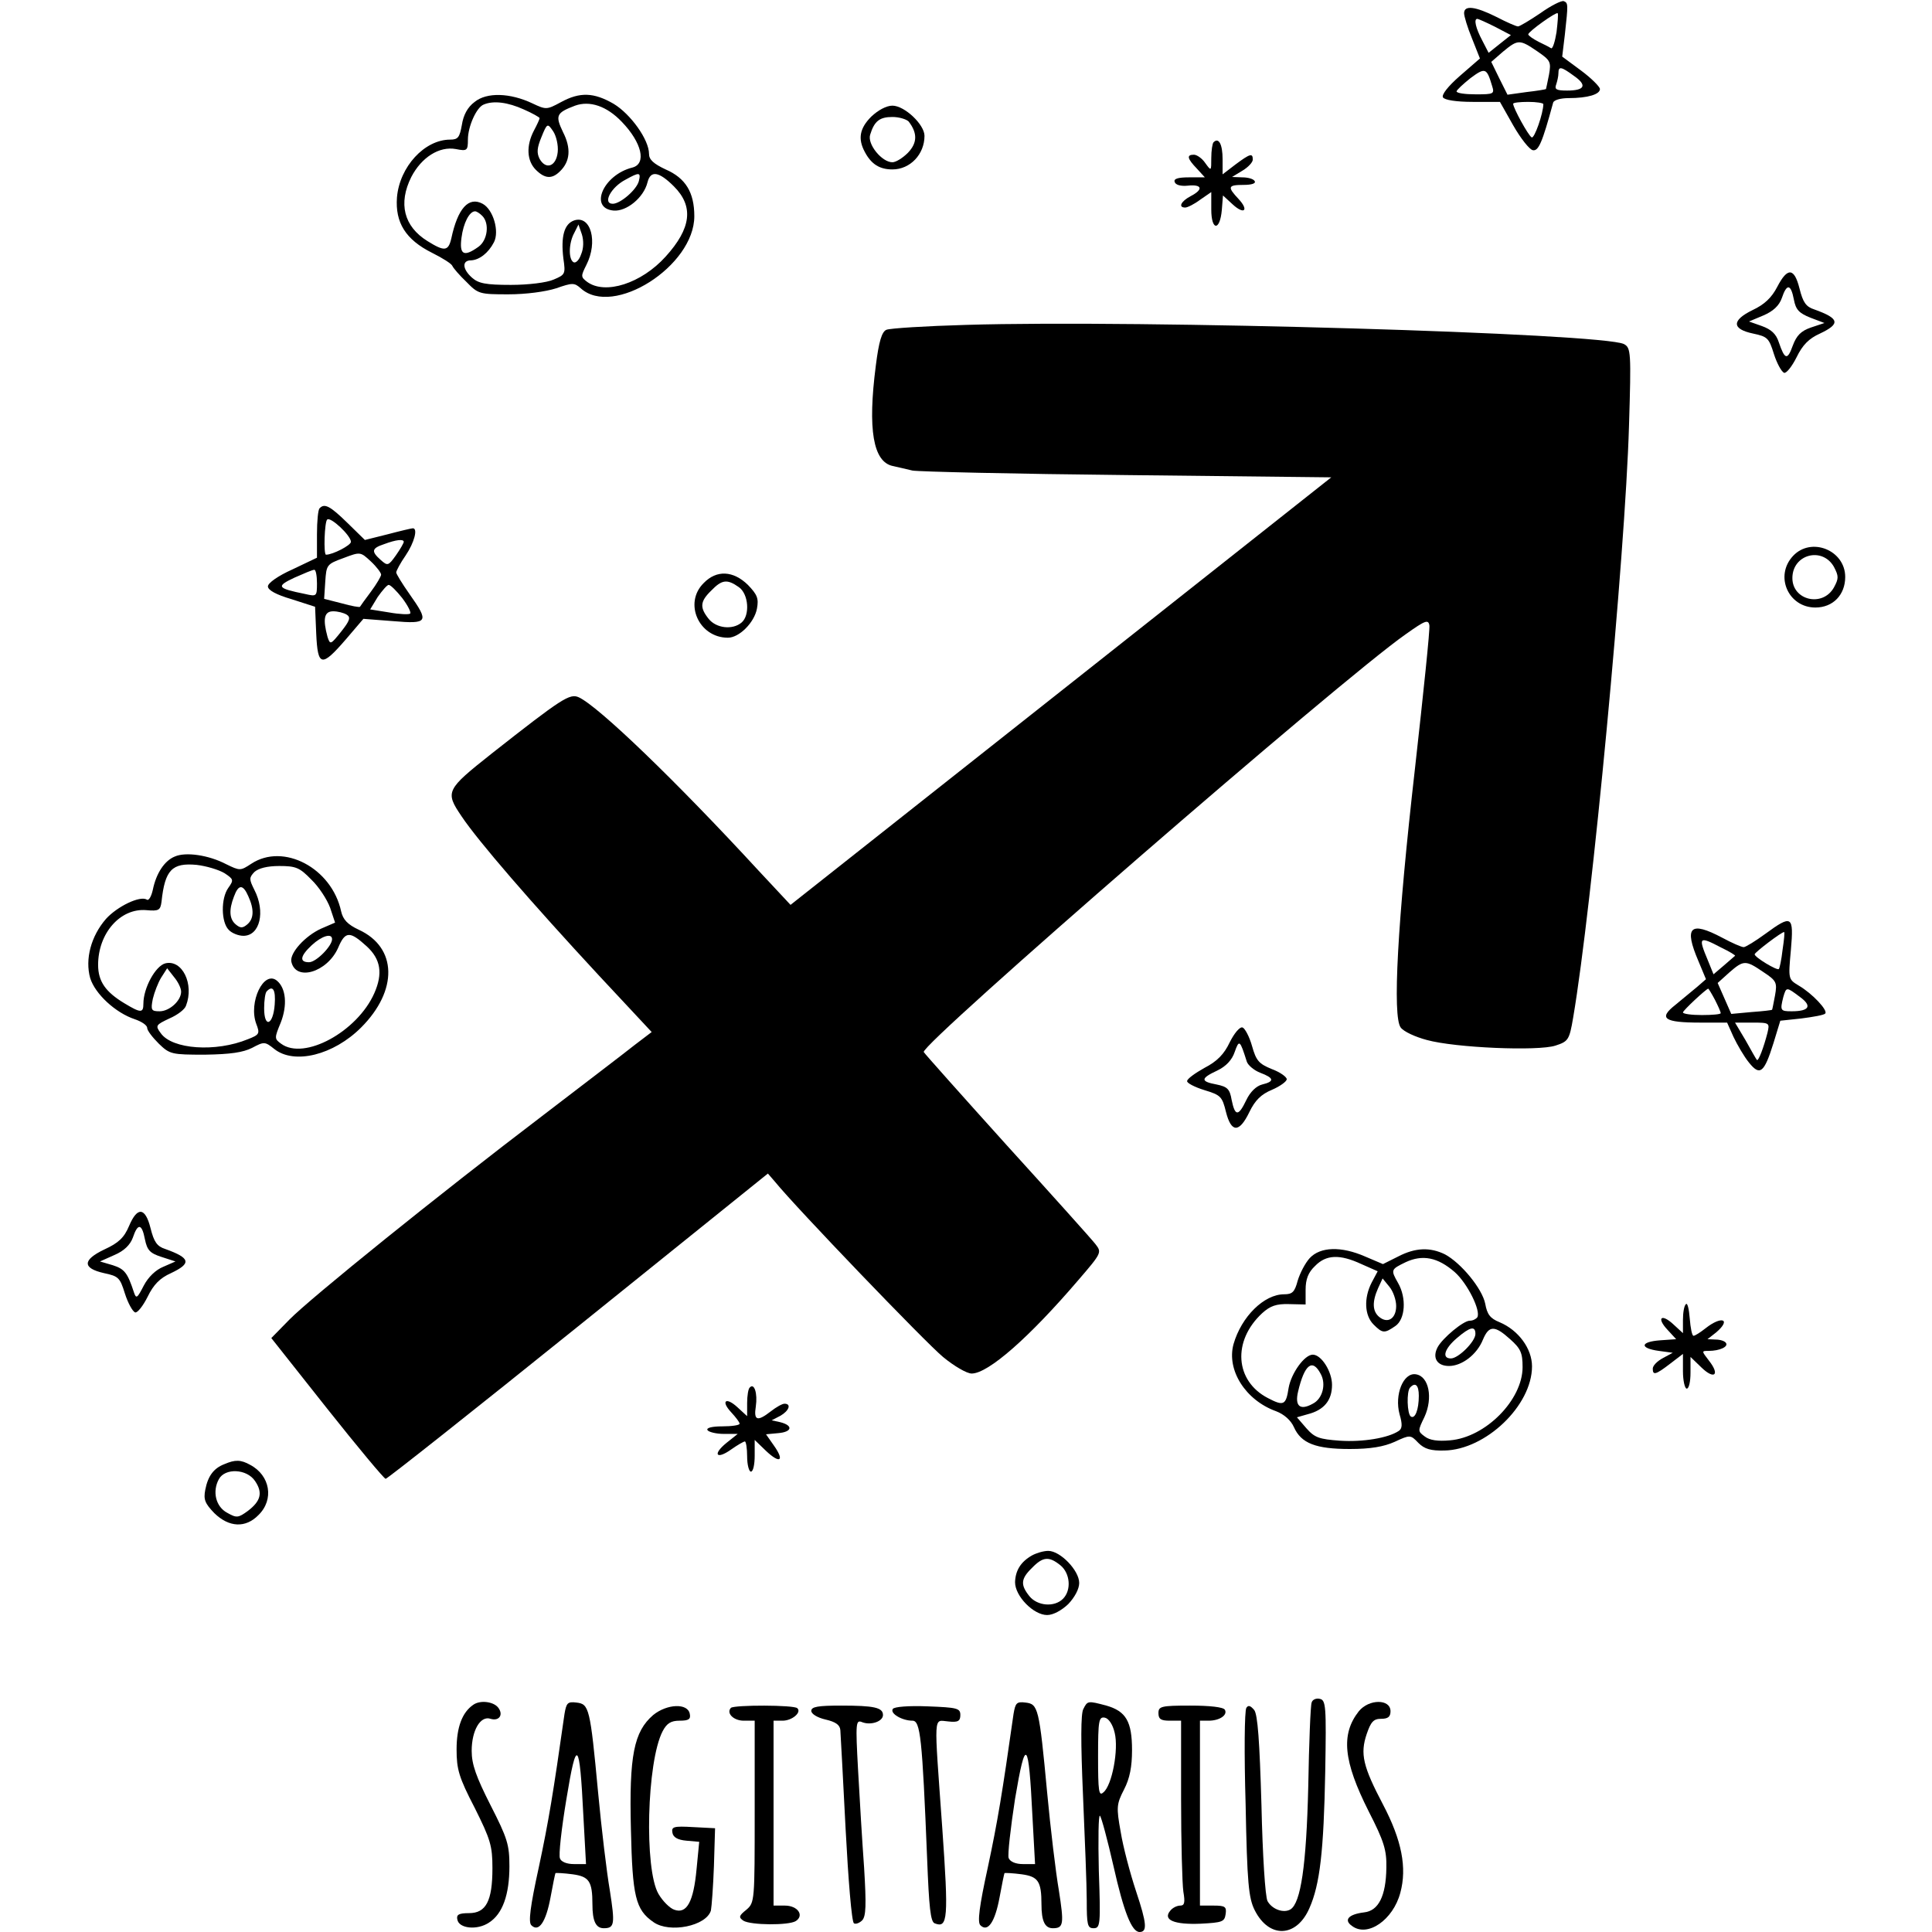 <?xml version="1.0" standalone="no"?>
<!DOCTYPE svg PUBLIC "-//W3C//DTD SVG 20010904//EN"
 "http://www.w3.org/TR/2001/REC-SVG-20010904/DTD/svg10.dtd">
<svg version="1.0" xmlns="http://www.w3.org/2000/svg"
 width="512pt" height="512pt" viewBox="0 0 512 512"
 preserveAspectRatio="xMidYMid meet">

<g transform="translate(0,512) scale(0.1,-0.1)"
fill="#000000" stroke="none">
<path d="M4082 5085 c-28 -19 -55 -35 -59 -35 -5 0 -30 11 -57 25 -56 28 -86
32 -86 10 0 -8 9 -38 21 -67 l21 -53 -53 -46 c-32 -28 -49 -50 -45 -57 4 -7
35 -12 79 -12 l72 0 35 -62 c20 -35 43 -64 52 -66 15 -3 25 19 54 126 2 7 20
12 41 12 51 0 83 10 83 24 0 6 -23 29 -50 49 l-50 37 7 58 c9 82 9 84 -3 89
-6 2 -34 -12 -62 -32z m43 -50 c-4 -25 -10 -44 -14 -43 -3 2 -18 10 -33 17
-16 8 -28 17 -28 20 1 8 74 60 78 56 2 -2 0 -24 -3 -50z m-163 14 l42 -22 -29
-23 -30 -24 -17 33 c-17 32 -23 57 -13 57 3 0 25 -10 47 -21z m112 -65 c35
-24 37 -28 31 -62 -4 -21 -8 -38 -8 -38 -1 -1 -25 -5 -52 -8 l-50 -7 -22 44
-21 43 31 27 c40 33 44 33 91 1z m-120 -91 c7 -22 5 -23 -43 -23 -28 0 -51 3
-51 8 1 4 17 19 37 35 39 29 43 27 57 -20z m217 26 c36 -25 29 -39 -18 -39
-28 0 -34 3 -29 16 3 9 6 22 6 30 0 19 7 18 41 -7z m-81 -75 c0 -24 -24 -93
-31 -88 -9 5 -49 78 -49 89 0 3 18 5 40 5 22 0 40 -3 40 -6z"/>
<path d="M1258 4850 c-19 -14 -30 -35 -34 -61 -6 -33 -10 -39 -31 -39 -68 0
-134 -72 -141 -153 -5 -67 23 -112 93 -147 28 -14 52 -29 54 -35 2 -5 19 -25
37 -42 31 -32 35 -33 111 -33 47 0 99 7 127 16 43 15 48 15 65 0 86 -78 301
59 301 191 0 63 -23 101 -76 124 -32 15 -44 26 -44 41 0 38 -49 106 -94 133
-52 30 -89 32 -140 4 -37 -20 -39 -20 -75 -3 -59 28 -121 30 -153 4z m130 -20
c23 -10 42 -21 42 -23 0 -3 -7 -18 -15 -33 -21 -40 -19 -80 5 -104 24 -24 43
-25 64 -4 27 26 30 61 8 104 -21 44 -18 51 32 70 39 14 84 -1 124 -43 53 -55
66 -111 28 -121 -77 -19 -116 -108 -50 -114 34 -3 80 34 90 75 8 32 30 29 70
-11 53 -53 46 -111 -22 -186 -64 -71 -160 -102 -208 -67 -17 13 -17 15 -2 45
31 61 12 132 -32 118 -27 -9 -36 -43 -29 -101 6 -41 5 -43 -26 -56 -18 -8 -67
-14 -113 -14 -67 0 -86 4 -103 19 -26 23 -27 46 -3 46 22 1 46 19 61 48 15 29
-2 87 -30 102 -37 20 -66 -12 -83 -92 -8 -34 -18 -35 -63 -7 -63 39 -78 100
-43 170 27 52 74 82 118 74 30 -6 32 -4 32 25 0 35 23 86 42 93 26 11 64 6
106 -13z m90 -113 c-4 -38 -31 -48 -48 -18 -8 16 -7 29 5 58 15 37 16 37 31
15 8 -12 14 -37 12 -55z m215 -77 c-6 -23 -49 -60 -69 -60 -28 0 -5 44 34 64
36 20 41 20 35 -4z m-415 -92 c20 -20 14 -65 -10 -82 -39 -28 -51 -21 -45 24
5 39 21 70 36 70 4 0 12 -5 19 -12z m262 -102 c-5 -15 -14 -24 -20 -21 -14 8
-13 51 2 78 l11 22 9 -26 c5 -16 5 -37 -2 -53z"/>
<path d="M2309 4811 c-31 -31 -36 -59 -17 -94 17 -32 39 -46 73 -46 47 0 85
40 85 89 0 30 -53 80 -85 80 -16 0 -38 -12 -56 -29z m99 -13 c24 -31 23 -57
-2 -83 -14 -14 -32 -25 -41 -25 -28 0 -67 48 -59 73 11 36 25 47 59 47 18 0
37 -6 43 -12z"/>
<path d="M3216 4743 c-3 -3 -6 -22 -6 -42 0 -35 0 -35 -16 -13 -8 12 -22 22
-30 22 -20 0 -18 -10 8 -37 l21 -23 -42 0 c-30 0 -41 -4 -38 -12 2 -8 16 -12
35 -10 38 4 42 -10 7 -28 -26 -14 -33 -30 -14 -30 6 0 24 9 40 21 l29 20 0
-46 c0 -57 23 -58 28 -1 l3 38 25 -23 c31 -29 45 -17 16 14 -30 32 -28 37 14
37 21 0 33 4 29 10 -3 6 -18 10 -33 10 l-27 1 28 17 c15 9 27 22 27 29 0 18
-7 16 -46 -13 l-34 -26 0 40 c0 39 -10 59 -24 45z"/>
<path d="M4710 4360 c-15 -29 -34 -47 -66 -62 -55 -27 -55 -50 2 -62 38 -8 42
-12 55 -54 8 -25 20 -47 27 -50 6 -2 21 17 33 41 16 33 33 50 62 63 55 26 52
40 -15 64 -22 7 -30 19 -39 55 -14 56 -32 57 -59 5z m44 -34 c5 -27 14 -36 44
-48 l37 -14 -36 -12 c-26 -9 -38 -21 -48 -48 -14 -39 -21 -38 -37 9 -7 22 -20
34 -45 43 l-34 12 38 16 c26 11 42 26 49 46 13 39 24 38 32 -4z"/>
<path d="M2560 4259 c-107 -3 -202 -9 -211 -13 -12 -5 -20 -31 -28 -95 -22
-170 -7 -255 45 -266 13 -3 36 -8 52 -12 15 -3 271 -9 568 -12 l542 -6 -717
-567 -716 -566 -85 91 c-219 238 -424 435 -476 459 -24 11 -44 -2 -231 -149
-121 -96 -124 -101 -80 -166 44 -66 186 -230 364 -422 l140 -150 -46 -35 c-25
-20 -134 -103 -241 -185 -280 -213 -617 -485 -673 -542 l-48 -49 148 -187 c81
-102 151 -186 155 -186 3 -1 233 181 510 404 l503 405 19 -22 c56 -69 399
-426 445 -464 29 -24 63 -44 76 -44 44 0 153 96 283 248 62 72 62 73 45 95
-10 13 -116 131 -235 262 -119 132 -218 243 -220 247 -9 20 1105 987 1277
1107 52 37 60 40 63 24 2 -10 -16 -181 -38 -378 -47 -412 -60 -659 -38 -688 8
-11 39 -25 69 -33 76 -21 295 -30 341 -15 34 11 37 15 47 74 50 293 138 1226
148 1568 6 196 5 207 -13 217 -54 29 -1282 65 -1744 51z"/>
<path d="M847 3773 c-4 -3 -7 -34 -7 -69 l0 -62 -65 -31 c-38 -17 -65 -36 -65
-45 0 -10 22 -22 63 -34 l62 -20 3 -71 c4 -88 14 -90 78 -16 l47 55 78 -6 c94
-8 97 -3 44 72 -19 27 -35 53 -35 57 0 4 11 25 25 45 23 34 33 72 19 72 -3 0
-33 -7 -67 -16 l-60 -15 -46 45 c-46 45 -61 53 -74 39z m83 -89 c0 -9 -48 -34
-66 -34 -7 0 -4 87 3 93 8 9 63 -42 63 -59z m140 0 c0 -3 -9 -19 -21 -36 -20
-28 -22 -28 -40 -12 -26 23 -24 31 9 42 32 12 52 14 52 6z m-60 -87 c0 -4 -12
-25 -27 -45 -15 -20 -28 -38 -29 -40 -1 -2 -23 2 -48 9 l-47 12 3 46 c3 44 4
46 48 62 45 17 45 17 73 -9 15 -14 27 -30 27 -35z m-170 -23 c0 -35 -1 -35
-32 -28 -74 15 -77 20 -28 43 25 11 48 21 53 21 4 0 7 -16 7 -36z m226 -39
c15 -20 24 -38 21 -41 -3 -3 -28 -2 -56 3 l-50 8 20 33 c12 17 25 32 29 32 5
0 21 -16 36 -35z m-147 -44 c11 -7 8 -16 -15 -45 -28 -35 -29 -35 -36 -14 -13
48 -9 68 15 68 12 0 28 -4 36 -9z"/>
<path d="M4752 3647 c-50 -53 -13 -137 59 -137 47 0 79 34 79 81 0 71 -90 107
-138 56z m108 -29 c13 -25 13 -31 0 -55 -30 -53 -110 -34 -110 25 0 63 79 84
110 30z"/>
<path d="M1865 3575 c-54 -53 -13 -145 64 -145 30 0 70 40 77 77 5 27 1 37
-24 63 -39 38 -83 40 -117 5z m93 -11 c26 -18 30 -75 7 -94 -24 -20 -67 -15
-87 10 -24 30 -23 46 7 75 28 29 42 31 73 9z"/>
<path d="M463 2850 c-27 -11 -49 -44 -58 -88 -4 -18 -11 -30 -16 -26 -18 11
-78 -18 -108 -51 -40 -46 -56 -107 -42 -157 13 -42 67 -92 118 -109 18 -6 33
-16 33 -23 0 -7 14 -25 31 -42 29 -28 34 -29 122 -29 68 1 101 6 125 18 32 17
34 17 59 -3 53 -42 157 -16 230 57 98 98 96 212 -6 259 -30 14 -42 27 -47 49
-25 115 -153 182 -238 126 -29 -19 -30 -19 -67 -1 -46 24 -107 33 -136 20z
m132 -44 c24 -16 25 -18 10 -39 -20 -28 -19 -91 1 -111 8 -9 26 -16 39 -16 44
0 59 64 29 122 -14 28 -14 32 0 47 11 10 34 16 66 16 44 0 54 -4 85 -36 20
-19 42 -53 50 -75 l13 -39 -37 -16 c-42 -19 -83 -64 -79 -87 11 -54 95 -29
124 36 19 45 31 45 76 4 37 -34 43 -72 20 -124 -45 -102 -186 -179 -247 -134
-18 13 -18 15 -1 56 18 46 14 91 -10 111 -35 29 -76 -57 -55 -114 10 -26 9
-29 -22 -41 -85 -35 -201 -27 -231 16 -15 20 -13 22 23 39 21 9 41 24 44 34
22 57 -10 123 -55 112 -26 -7 -58 -65 -58 -107 0 -25 -7 -25 -50 1 -50 30 -70
58 -70 102 0 84 59 151 128 145 33 -3 37 0 40 22 9 85 28 104 93 98 26 -3 59
-13 74 -22z m63 -61 c16 -35 15 -60 -3 -75 -12 -10 -18 -10 -30 0 -17 14 -19
38 -5 74 12 33 24 33 38 1z m222 -114 c0 -18 -42 -61 -61 -61 -26 0 -24 16 7
45 27 25 54 33 54 16z m-400 -139 c0 -24 -31 -52 -57 -52 -22 0 -24 3 -18 33
4 17 14 43 22 56 l16 25 18 -23 c11 -13 19 -30 19 -39z m248 -34 c-4 -55 -28
-64 -28 -10 0 21 3 42 7 45 16 17 24 4 21 -35z"/>
<path d="M4678 2645 c-26 -19 -52 -35 -57 -35 -6 0 -31 11 -57 25 -85 45 -102
29 -63 -62 l20 -48 -23 -20 c-13 -11 -39 -32 -58 -48 -46 -36 -30 -47 66 -47
l71 0 17 -38 c10 -21 28 -52 41 -68 29 -36 40 -28 65 52 l18 59 56 6 c31 4 60
9 63 13 8 8 -34 53 -70 74 -28 17 -28 17 -21 94 8 92 3 95 -68 43z m46 -42
c-3 -27 -8 -50 -10 -51 -4 -5 -64 31 -64 39 0 5 71 59 78 59 2 0 0 -21 -4 -47z
m-163 6 c23 -11 39 -21 37 -22 -1 -1 -15 -13 -30 -26 l-27 -23 -15 37 c-26 62
-24 65 35 34z m112 -65 c35 -23 37 -28 31 -62 -4 -20 -7 -38 -8 -38 0 -1 -25
-4 -54 -6 l-54 -5 -18 41 -18 41 31 28 c38 33 43 33 90 1z m-128 -74 c8 -16
15 -31 15 -35 0 -3 -22 -5 -50 -5 -27 0 -50 3 -50 7 0 5 60 61 67 63 1 0 9
-13 18 -30z m225 8 c33 -24 25 -38 -22 -38 -30 0 -31 2 -22 38 8 27 8 27 44 0z
m-86 -95 c-10 -39 -24 -76 -28 -72 -2 2 -15 25 -30 52 l-28 47 46 0 c46 0 46
-1 40 -27z"/>
<path d="M3259 2358 c-15 -32 -34 -51 -67 -68 -25 -14 -46 -29 -46 -35 -1 -5
20 -16 46 -24 43 -13 47 -17 57 -58 14 -55 35 -56 62 0 15 31 31 47 60 59 21
9 39 22 39 28 0 6 -18 19 -40 27 -34 14 -41 22 -52 61 -7 25 -19 47 -25 49 -7
3 -22 -15 -34 -39z m45 -51 c3 -10 20 -24 36 -30 37 -14 38 -23 5 -31 -16 -4
-32 -20 -42 -41 -21 -44 -30 -44 -39 0 -5 29 -11 35 -40 41 -43 8 -43 16 2 37
23 11 39 28 46 49 12 34 14 32 32 -25z"/>
<path d="M342 1871 c-13 -31 -28 -45 -65 -62 -59 -28 -59 -50 -1 -63 38 -8 42
-12 55 -54 8 -25 20 -47 27 -50 6 -2 21 17 33 41 16 33 33 50 62 63 55 26 52
40 -15 64 -22 7 -30 19 -39 55 -14 56 -35 58 -57 6z m42 -35 c6 -29 13 -37 44
-47 l37 -12 -32 -14 c-20 -8 -40 -27 -52 -50 -17 -33 -20 -36 -26 -18 -17 52
-25 62 -56 72 l-34 10 38 17 c26 11 42 27 49 46 13 39 24 38 32 -4z"/>
<path d="M3471 1786 c-12 -13 -26 -40 -32 -60 -8 -30 -14 -36 -36 -36 -53 0
-113 -59 -134 -132 -19 -69 32 -149 113 -178 21 -8 39 -24 47 -42 19 -43 58
-58 148 -58 55 0 90 6 119 19 41 19 42 19 63 -3 16 -16 33 -21 69 -20 109 2
232 119 232 223 0 47 -36 96 -86 117 -25 10 -33 21 -38 49 -8 40 -64 108 -107
131 -39 19 -78 18 -124 -6 l-40 -20 -47 20 c-64 28 -119 26 -147 -4z m137 -16
l43 -19 -16 -30 c-21 -41 -19 -87 5 -111 24 -24 29 -24 58 -4 26 18 30 74 7
114 -20 35 -19 36 20 55 45 21 85 13 130 -26 34 -30 70 -103 60 -120 -4 -5
-12 -9 -20 -9 -17 0 -72 -46 -85 -70 -15 -28 -2 -50 30 -50 34 0 74 30 90 70
16 38 31 38 72 1 28 -25 33 -36 33 -74 0 -87 -98 -186 -192 -194 -32 -3 -54 0
-67 10 -19 14 -19 15 -1 52 23 50 12 108 -23 113 -33 5 -57 -54 -43 -106 8
-27 7 -38 -2 -44 -28 -19 -96 -30 -156 -26 -55 4 -67 8 -89 33 l-25 29 28 8
c44 11 65 37 65 78 0 35 -28 80 -51 80 -22 0 -57 -49 -64 -88 -7 -46 -13 -49
-55 -27 -87 45 -95 151 -15 225 21 19 37 25 71 24 l44 -1 0 39 c0 28 7 46 25
63 29 30 65 32 123 5z m92 -111 c0 -33 -22 -48 -45 -29 -18 15 -19 40 -3 76
l12 26 18 -22 c10 -12 18 -35 18 -51z m210 -74 c0 -20 -45 -65 -65 -65 -25 0
-17 26 16 54 35 30 49 33 49 11z m-410 -106 c15 -27 5 -66 -21 -79 -34 -19
-48 -6 -39 32 17 72 38 89 60 47z m260 -58 c0 -37 -10 -62 -21 -55 -10 6 -12
67 -2 77 14 15 23 6 23 -22z"/>
<path d="M4468 1664 c-5 -4 -8 -23 -8 -42 l0 -35 -25 23 c-32 30 -46 18 -16
-14 l23 -25 -43 -3 c-53 -4 -54 -21 -3 -28 l37 -5 -26 -14 c-15 -8 -27 -20
-27 -28 0 -18 7 -17 46 13 l34 26 0 -46 c0 -25 5 -46 10 -46 6 0 10 19 10 42
l0 42 29 -28 c34 -33 50 -20 20 18 -20 26 -20 26 -1 26 29 0 53 11 46 21 -3 5
-15 9 -27 9 l-22 1 23 18 c41 35 15 45 -28 11 -14 -11 -28 -20 -32 -20 -4 0
-8 21 -10 46 -2 25 -6 42 -10 38z"/>
<path d="M1987 1443 c-4 -3 -7 -22 -7 -41 l0 -35 -25 23 c-31 29 -46 18 -17
-13 12 -13 22 -26 22 -30 0 -4 -21 -7 -46 -7 -27 0 -43 -4 -39 -10 3 -5 23
-10 43 -10 l37 0 -30 -24 c-38 -31 -26 -45 13 -17 17 12 33 21 36 21 3 0 6
-18 6 -40 0 -22 5 -40 10 -40 6 0 10 19 10 42 l0 42 30 -29 c37 -35 50 -27 21
14 l-21 30 32 3 c37 3 41 20 6 29 l-23 5 23 12 c23 13 30 32 11 32 -6 0 -22
-9 -36 -20 -36 -28 -46 -25 -40 13 5 34 -4 63 -16 50z"/>
<path d="M595 1240 c-29 -11 -44 -32 -51 -68 -5 -26 -1 -36 24 -62 39 -38 83
-40 117 -5 42 41 31 105 -22 133 -25 14 -40 14 -68 2z m81 -45 c21 -31 15 -53
-19 -79 -26 -19 -30 -19 -55 -5 -30 16 -40 56 -22 89 16 30 74 28 96 -5z"/>
<path d="M2735 998 c-30 -17 -44 -40 -45 -71 0 -37 49 -87 85 -87 16 0 38 12
56 29 17 18 29 40 29 56 0 33 -50 85 -82 85 -13 0 -32 -6 -43 -12z m75 -26
c26 -21 30 -66 7 -89 -23 -23 -68 -19 -89 7 -24 30 -23 46 7 75 29 30 45 31
75 7z"/>
<path d="M3476 608 c-3 -7 -7 -107 -9 -223 -5 -210 -20 -308 -47 -325 -18 -11
-49 0 -61 22 -6 12 -13 120 -16 254 -5 172 -10 239 -19 252 -10 12 -16 14 -21
6 -5 -7 -6 -122 -2 -255 4 -210 8 -249 24 -281 38 -76 111 -73 145 5 28 63 38
151 42 362 3 174 2 190 -15 193 -9 2 -19 -2 -21 -10z"/>
<path d="M1254 602 c-29 -20 -44 -59 -44 -118 0 -53 6 -74 48 -155 42 -84 47
-101 47 -160 0 -87 -17 -119 -62 -119 -27 0 -34 -4 -31 -17 4 -24 53 -29 84
-8 36 23 54 74 54 149 0 57 -5 74 -50 162 -38 75 -50 108 -50 144 0 54 23 94
50 85 23 -7 35 11 20 30 -13 16 -48 20 -66 7z"/>
<path d="M1496 578 c-30 -211 -42 -284 -68 -406 -23 -105 -28 -146 -20 -154
20 -20 39 9 51 74 6 33 12 62 13 64 2 1 22 0 45 -3 44 -6 53 -18 53 -80 0 -44
9 -63 30 -63 29 0 30 11 16 101 -8 46 -22 163 -31 259 -21 225 -24 234 -57
238 -24 3 -27 -1 -32 -30z m50 -270 l7 -128 -32 0 c-19 0 -34 6 -37 15 -4 8 4
79 17 157 27 165 35 158 45 -44z"/>
<path d="M2686 578 c-30 -211 -42 -284 -68 -406 -23 -105 -28 -146 -20 -154
20 -20 39 9 51 74 6 33 12 62 13 64 2 1 22 0 45 -3 44 -6 53 -18 53 -80 0 -44
9 -63 30 -63 29 0 30 11 16 101 -8 46 -22 163 -31 259 -21 225 -24 234 -57
238 -24 3 -27 -1 -32 -30z m50 -270 l7 -128 -32 0 c-19 0 -34 6 -38 16 -3 8 5
79 17 157 28 166 36 158 46 -45z"/>
<path d="M2871 591 c-7 -12 -7 -89 -1 -227 5 -115 10 -242 10 -281 0 -64 2
-73 18 -73 18 0 19 9 14 152 -2 84 -1 150 3 146 4 -4 20 -64 36 -134 27 -120
48 -174 69 -174 21 0 19 23 -9 107 -16 48 -35 120 -41 158 -12 66 -11 74 9
113 15 29 21 60 21 104 0 76 -16 103 -68 118 -49 13 -50 13 -61 -9z m83 -63
c11 -44 -7 -140 -30 -158 -12 -11 -14 2 -14 95 0 96 2 106 18 103 10 -2 21
-18 26 -40z"/>
<path d="M3601 585 c-48 -61 -41 -132 26 -265 41 -80 48 -103 47 -150 -1 -75
-21 -114 -59 -118 -41 -5 -55 -20 -32 -36 41 -31 109 16 128 88 18 66 4 139
-46 234 -53 101 -61 134 -43 187 11 32 18 40 38 40 18 0 25 5 25 20 0 33 -57
33 -84 0z"/>
<path d="M1731 575 c-51 -44 -64 -107 -59 -303 4 -178 12 -213 60 -246 43 -30
140 -10 152 31 2 10 6 63 8 118 l3 100 -58 3 c-52 3 -58 1 -55 -15 2 -12 14
-19 37 -21 l34 -3 -7 -72 c-8 -87 -26 -120 -59 -108 -12 4 -31 23 -42 42 -38
65 -31 350 11 431 11 21 22 28 45 28 24 0 30 4 27 18 -5 29 -60 27 -97 -3z"/>
<path d="M1937 594 c-13 -14 7 -34 34 -34 l29 0 0 -241 c0 -237 0 -241 -22
-260 -20 -16 -21 -20 -8 -29 19 -12 120 -13 139 -1 23 15 5 41 -29 41 l-30 0
0 245 0 245 24 0 c25 0 51 22 39 33 -8 9 -167 9 -176 1z"/>
<path d="M2150 586 c0 -8 16 -18 38 -23 26 -6 38 -14 39 -28 1 -11 7 -129 14
-263 7 -133 16 -245 22 -249 5 -3 15 1 22 8 10 11 11 40 5 139 -5 69 -12 185
-16 259 -7 127 -6 134 11 127 23 -9 55 2 55 19 0 20 -24 25 -111 25 -61 0 -79
-3 -79 -14z"/>
<path d="M2366 591 c-8 -12 25 -31 52 -31 21 0 26 -43 39 -366 5 -129 9 -167
20 -171 35 -14 37 12 20 254 -22 309 -24 284 16 281 26 -3 32 1 32 17 0 18 -8
20 -87 23 -49 2 -89 -1 -92 -7z"/>
<path d="M3070 580 c0 -16 7 -20 30 -20 l30 0 0 -207 c0 -115 3 -225 6 -246 5
-29 3 -37 -8 -37 -9 0 -21 -6 -27 -14 -20 -24 11 -37 81 -34 57 3 63 5 66 25
3 20 -1 23 -32 23 l-36 0 0 245 0 245 23 0 c29 0 51 15 43 29 -4 7 -40 11 -92
11 -77 0 -84 -2 -84 -20z"/>
</g>
</svg>
